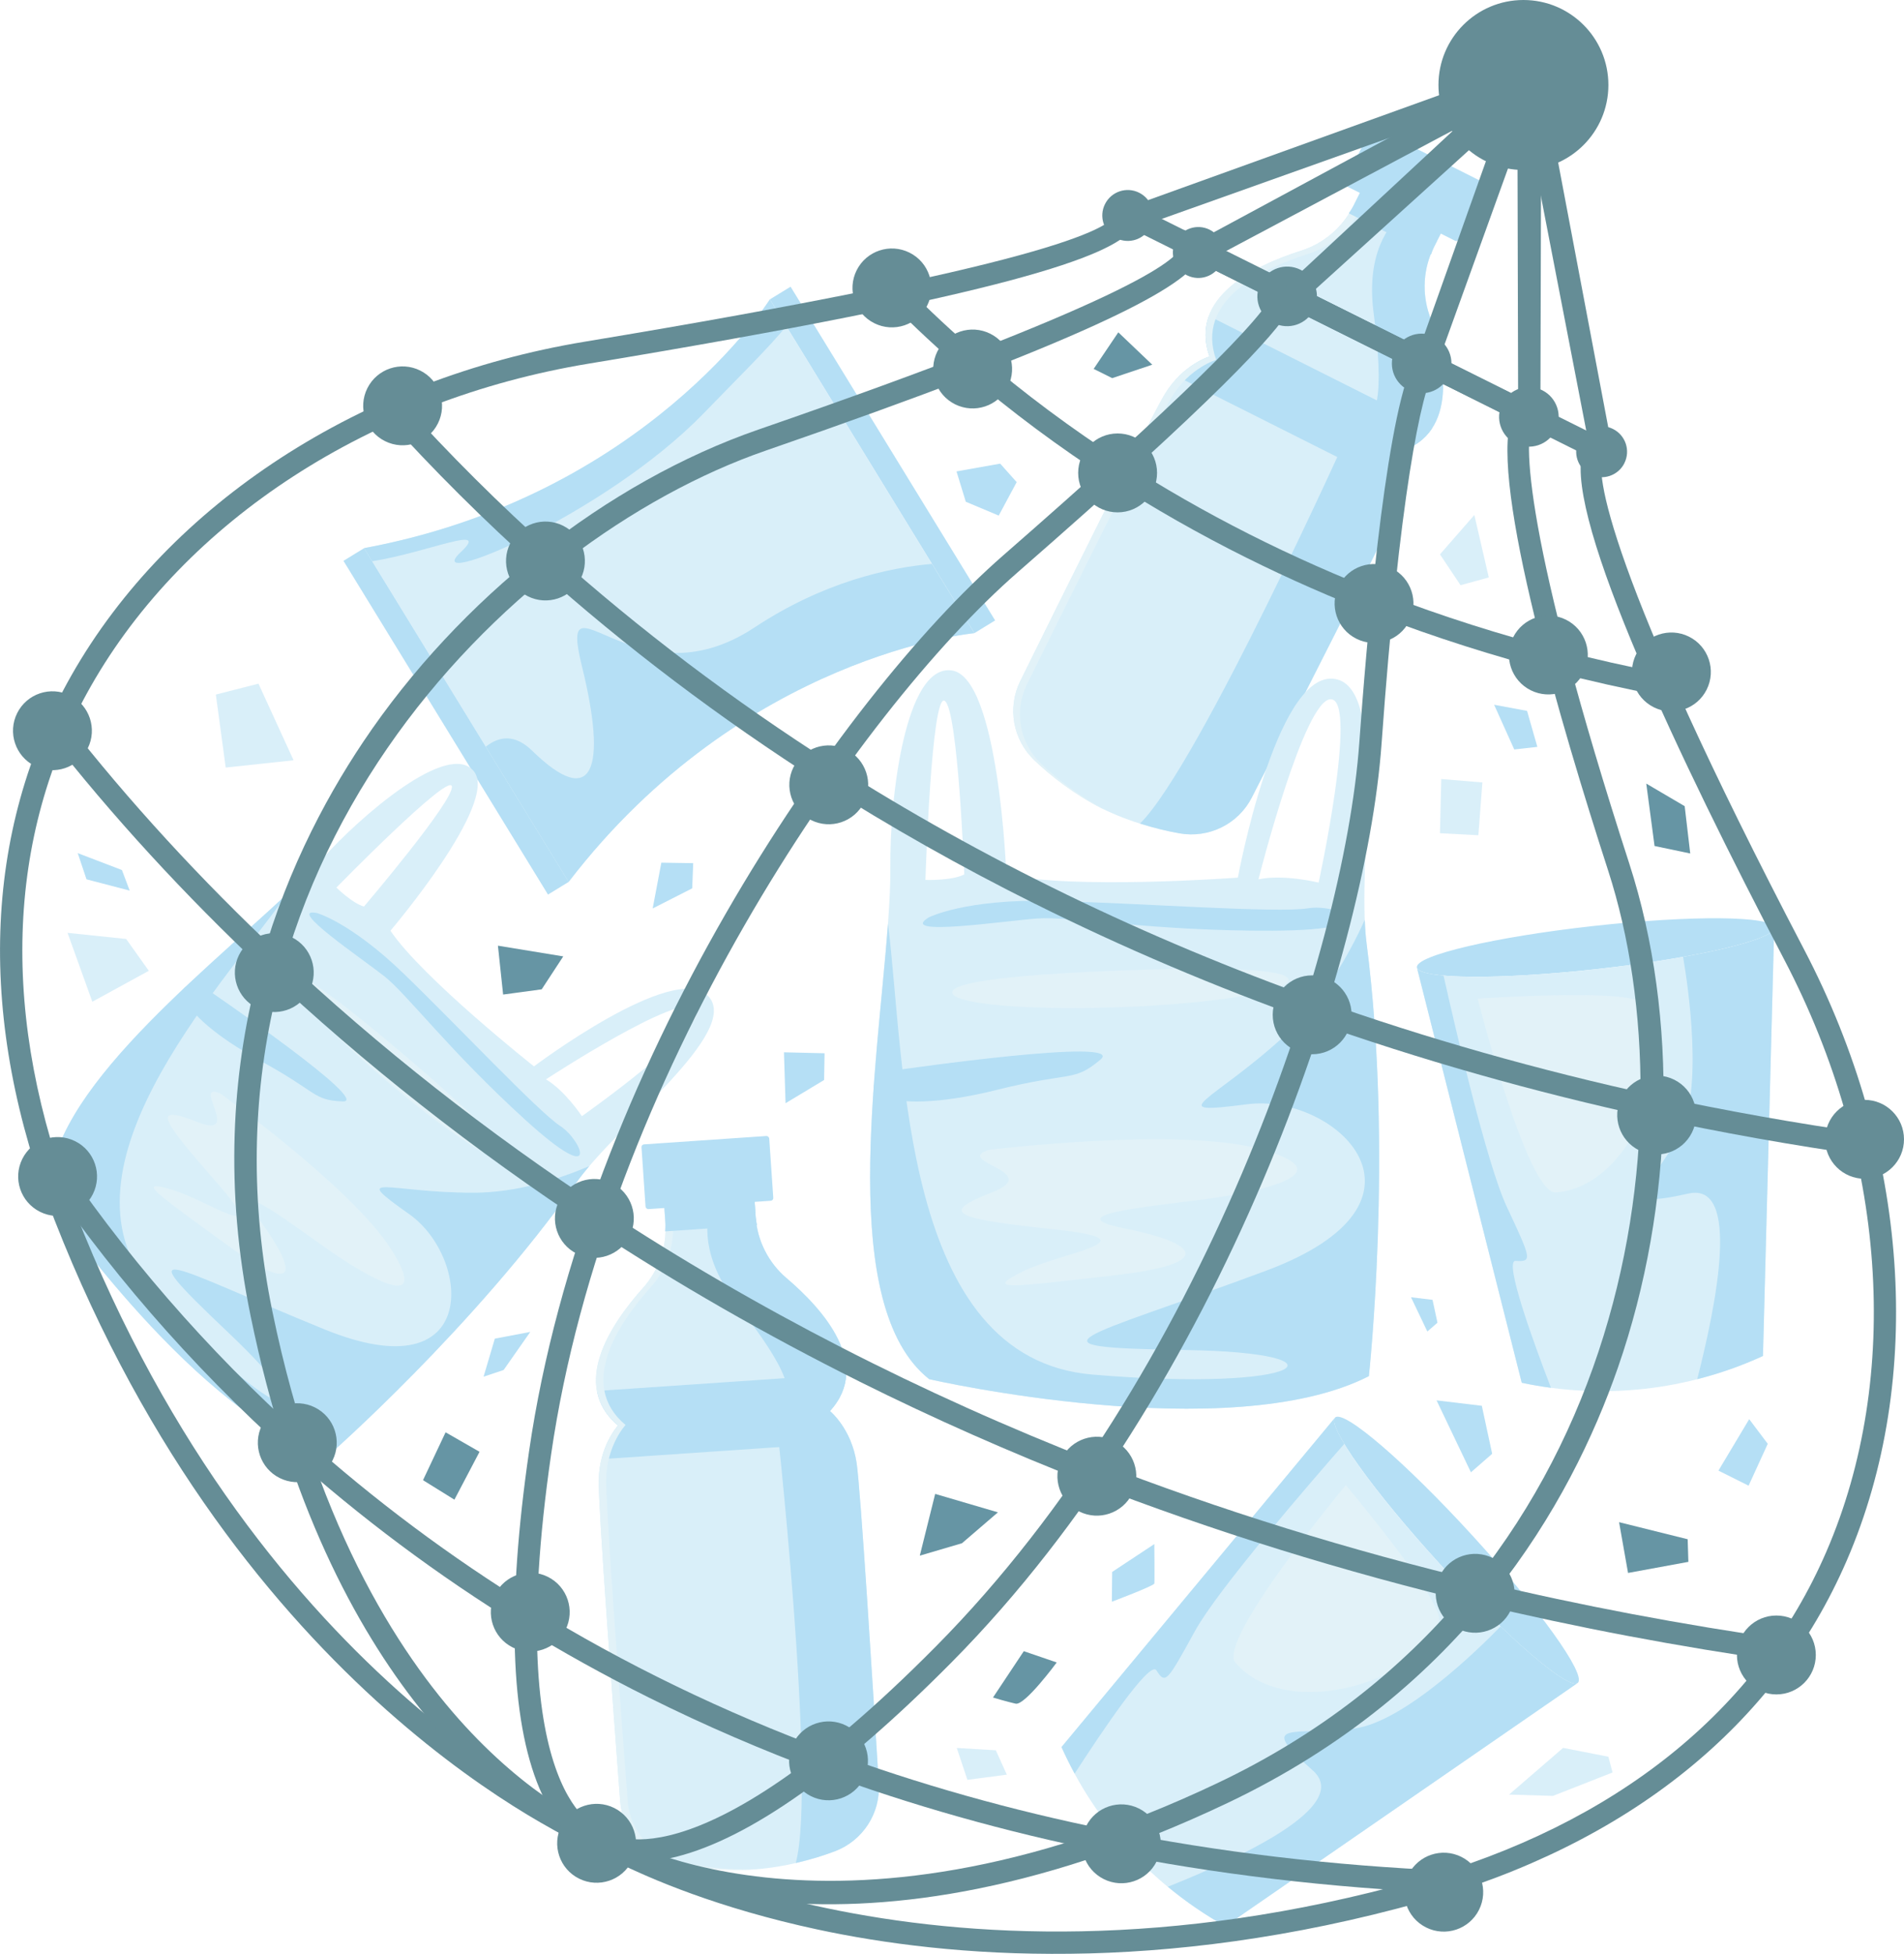 <?xml version="1.0" encoding="UTF-8"?>
<svg xmlns="http://www.w3.org/2000/svg" viewBox="0 0 572.54 587.41">
  <defs>
    <style>
      .cls-1 {
        fill: #0e4c5b;
      }

      .cls-2 {
        fill: #c4e6f6;
      }

      .cls-3 {
        isolation: isolate;
      }

      .cls-4 {
        fill: #0f5970;
      }

      .cls-5 {
        fill: #d1ebf4;
      }

      .cls-6 {
        mix-blend-mode: multiply;
        opacity: .64;
      }

      .cls-7 {
        fill: #8bcdef;
      }
    </style>
  </defs>
  <g class="cls-3">
    <g id="Capa_2" data-name="Capa 2">
      <g id="Capa_1-2" data-name="Capa 1">
        <g class="cls-6">
          <g>
            <g>
              <g>
                <path class="cls-2" d="m257.58,439.75c-1.57-10.32-8.02-15.55-8.02-15.55,12.73-13.95-1.94-30.52-13.04-39.96-5.45-4.63-8.81-11.26-9.29-18.4l-.32-4.74-27.14,1.85.32,4.74c.49,7.14-1.94,14.16-6.72,19.49-9.72,10.86-22.01,29.26-7.5,41.36,0,0-5.68,6.05-5.84,16.49-.13,8.05,4.38,68.93,6.46,96.48.67,8.94,7.11,16.34,15.84,18.35,6.65,1.52,15.14,2.67,24.61,2.14,9.46-.75,17.71-3.04,24.09-5.45,8.38-3.17,13.75-11.38,13.21-20.32-1.67-27.58-5.46-88.51-6.67-96.47Z"/>
                <path class="cls-7" d="m180.93,438.66l74.91-5.1c-2.47-6.18-6.27-9.35-6.27-9.35,3.28-3.6,4.72-7.37,4.89-11.15l-74.93,5.1c.68,3.72,2.61,7.27,6.36,10.39,0,0-3.34,3.66-4.95,10.12Z"/>
                <path class="cls-5" d="m204.57,559.71c-8.74-2-15.17-9.41-15.84-18.35-2.08-27.55-6.59-88.43-6.46-96.48.15-10.44,5.84-16.49,5.84-16.49-14.5-12.1-2.22-30.5,7.5-41.36,4.77-5.33,7.2-12.35,6.71-19.49l-.32-4.74-2.23.15.32,4.74c.49,7.14-1.94,14.16-6.72,19.49-9.72,10.86-22.01,29.26-7.5,41.36,0,0-5.68,6.05-5.84,16.49-.13,8.05,4.38,68.93,6.46,96.48.67,8.94,7.11,16.34,15.84,18.35,6.65,1.52,15.14,2.67,24.61,2.14.38-.03.73-.1,1.11-.13-9.01.38-17.11-.69-23.49-2.16Z"/>
                <path class="cls-7" d="m227.65,368.3c-.13-.82-.36-1.62-.42-2.45l-.32-4.74-27.14,1.85.32,4.74c.06.84-.06,1.66-.08,2.49l27.63-1.88Z"/>
                <rect class="cls-7" x="193.44" y="342.77" width="38.5" height="19.51" rx=".81" ry=".81" transform="translate(-23.46 15.26) rotate(-3.9)"/>
                <path class="cls-7" d="m257.58,439.75c-1.57-10.32-8.02-15.55-8.02-15.55,12.73-13.95-1.94-30.52-13.04-39.96-5.45-4.63-8.81-11.26-9.29-18.4l-.32-4.74-13.02.89c-1.72,5.09-3.2,16,7.69,30.01,15.22,19.57,18.97,28.71,11.58,31.91,0,0,12.54,111.94,6.14,136.16,4.37-1,8.34-2.23,11.75-3.52,8.38-3.17,13.75-11.38,13.21-20.32-1.67-27.58-5.46-88.51-6.67-96.47Z"/>
              </g>
              <g>
                <path class="cls-2" d="m419.75,153.3c3.9-9.69,1-17.46,1-17.46,18.06-5.54,13.86-27.26,9.1-41.04-2.34-6.76-1.86-14.17,1.35-20.57l2.13-4.25-24.3-12.21-2.13,4.25c-3.21,6.39-8.87,11.2-15.69,13.36-13.89,4.4-33.83,14-27.5,31.8,0,0-7.97,2.32-13.41,11.23-4.2,6.87-31.29,61.58-43.51,86.36-3.96,8.04-2.19,17.69,4.31,23.85,4.95,4.69,11.67,10,20.1,14.36,8.53,4.16,16.8,6.39,23.52,7.56,8.83,1.54,17.63-2.8,21.71-10.78,12.58-24.6,40.32-78.98,43.32-86.45Z"/>
                <path class="cls-7" d="m354.31,113.37l67.09,33.71c1.02-6.57-.64-11.24-.64-11.24,4.66-1.43,7.81-3.95,9.88-7.12l-67.11-33.72c-1.31,3.55-1.45,7.59.19,12.18,0,0-4.74,1.45-9.4,6.2Z"/>
                <path class="cls-5" d="m313.1,229.62c-6.5-6.17-8.27-15.82-4.31-23.85,12.22-24.78,39.3-79.49,43.51-86.36,5.44-8.91,13.41-11.23,13.41-11.23-6.33-17.79,13.6-27.39,27.5-31.8,6.82-2.16,12.48-6.97,15.69-13.36l2.13-4.25-2-1-2.13,4.25c-3.21,6.39-8.87,11.2-15.69,13.36-13.89,4.4-33.83,14-27.5,31.8,0,0-7.97,2.32-13.41,11.23-4.2,6.87-31.29,61.58-43.51,86.36-3.96,8.04-2.19,17.69,4.31,23.85,4.95,4.69,11.67,10,20.1,14.36.34.17.68.29,1.02.45-7.95-4.25-14.38-9.3-19.13-13.8Z"/>
                <path class="cls-7" d="m430.32,76.55c.3-.77.51-1.58.89-2.32l2.13-4.25-24.3-12.21-2.13,4.25c-.38.75-.89,1.4-1.33,2.1l24.75,12.44Z"/>
                <rect class="cls-7" x="406.22" y="45.61" width="38.5" height="19.51" rx=".81" ry=".81" transform="translate(70.15 -185.12) rotate(26.68)"/>
                <path class="cls-7" d="m419.75,153.3c3.9-9.69,1-17.46,1-17.46,18.06-5.54,13.86-27.26,9.1-41.04-2.34-6.76-1.86-14.17,1.35-20.57l2.13-4.25-11.66-5.86c-4.07,3.51-10.9,12.15-8.64,29.75,3.15,24.59,1.73,34.37-6.26,33.36,0,0-46.13,102.76-63.96,120.35,4.27,1.36,8.32,2.32,11.91,2.95,8.83,1.54,17.63-2.8,21.71-10.78,12.58-24.6,40.32-78.98,43.32-86.45Z"/>
              </g>
              <g>
                <g>
                  <path class="cls-2" d="m231.5,90.01s-37.27,59.03-122.01,74.78l61.5,100.33c52.49-68.36,122.01-74.78,122.01-74.78l-61.5-100.33Z"/>
                  <rect class="cls-7" x="206.51" y="134.62" width="117.68" height="7.29" transform="translate(244.57 -160.23) rotate(58.49)"/>
                  <rect class="cls-7" x="78.29" y="213.22" width="117.68" height="7.29" transform="translate(250.36 -13.39) rotate(58.49)"/>
                </g>
                <path class="cls-7" d="m293,190.34l-12.76-20.82c-12.97,1.14-32.6,5.38-53.42,19.15-36.27,23.98-59.39-19.02-51.81,11.73,7.58,30.76,3.4,43.24-15,25.28-5.08-4.95-9.78-4.49-13.93-1.2l24.91,40.64c52.49-68.36,122.01-74.78,122.01-74.78Z"/>
                <path class="cls-7" d="m138.53,166.01c-12.73,11.95,43.25-11.01,73.07-41.76,10.52-10.85,19.71-19.86,24.84-26.19l-4.94-8.05s-37.27,59.03-122.01,74.78l2.41,3.94c16.78-2.64,35.87-11.39,26.62-2.71Z"/>
              </g>
              <g>
                <path class="cls-2" d="m410.93,283.62c-3.14-24.22,6.98-78.43-10.23-79.59-17.21-1.16-28.47,59.81-28.47,59.81,0,0-50.01,3.69-69.62-.99,0,0-2.23-59.1-16.32-61.28-14.09-2.18-18.77,38.54-18.56,58.98.4,38.69-19.98,129.07,11.68,154.08,0,0,90.08,20.55,132.2-.92,0,0,7.39-67.75-.69-130.1Zm-132.65-19.1s1.79-56.39,5.8-53.83c4.01,2.56,5.88,52.19,5.88,52.19-3.84,1.95-11.69,1.65-11.69,1.65Zm118.25.81s-10.64-2.61-18.11-.97c0,0,13.89-54.89,21.9-54.14,8.01.75-3.8,55.11-3.8,55.11Z"/>
                <path class="cls-7" d="m386.67,311.04c-22.12,20.41-37.94,24.32-11.56,20.92,26.38-3.4,61.35,29.31,5.5,50.09-55.84,20.78-75.04,23.01-24.1,23.8,50.93.79,36.27,12.82-28.04,7.38-57.46-4.86-56.18-92.99-61.44-135.55-3.25,43.6-15.22,115.13,12.4,136.95,0,0,90.08,20.55,132.2-.92,0,0,7.39-67.75-.69-130.1-.28-2.15-.45-4.53-.55-7.09-4.85,10.74-12.52,24.17-23.72,34.51Z"/>
                <path class="cls-7" d="m270.57,321.57s68.51-9.89,60.34-3.02c-8.17,6.87-8.56,3.45-31.03,9.07-35.64,8.92-46.11-1.33-29.31-6.05Z"/>
                <path class="cls-5" d="m297.31,345.68s56.77-6.96,81.52-.26c24.75,6.7,3.07,12.13-12.5,14.53-15.57,2.39-50.42,4.91-28.36,9.3,22.05,4.39,28.31,10.58-3.08,14.17-31.39,3.59-39.18,4.69-27.35-1.18,11.83-5.87,40.21-9.35,9.77-12.62-30.44-3.27-35.12-4.9-19.09-11.13,16.03-6.23-11.79-9.19-.88-12.82Z"/>
                <path class="cls-7" d="m279.32,275.78s10.88-5.56,36.65-4.95c25.77.61,68.27,3.76,77.32,2.23,9.05-1.53,25.99,6.55-10.44,6.73-36.43.19-60.77-4.44-71.04-3.66-10.27.78-42.17,5.55-32.49-.36Z"/>
                <path class="cls-5" d="m387.46,294.56c-.13-3.49-22.82-3.84-50.74-2.79-27.93,1.05-50.52,3.11-50.39,6.6.13,3.49,22.88,5.47,50.8,4.41,27.93-1.05,50.46-4.74,50.33-8.23Z"/>
              </g>
              <g>
                <path class="cls-2" d="m173.47,355.33c12-17.02,49.63-45.24,39.48-55.9-10.14-10.66-52.38,21.15-52.38,21.15,0,0-33.55-26.53-43.16-40.78,0,0,32.69-38.41,25.1-47.91-7.59-9.5-34.03,13.38-45.68,26.35-22.06,24.54-87.01,69.55-81.54,103.53,0,0,44.74,64.87,83.57,75.68,0,0,43.72-38.3,74.61-82.12Zm-72.31-88.51s33.65-34.39,34.7-30.47c1.04,3.92-26.41,36.18-26.41,36.18-3.54-.99-8.29-5.71-8.29-5.71Zm73.82,68.73s-5.18-7.78-10.81-11.06c0,0,40.39-26.47,44.99-21.37,4.6,5.09-34.18,32.43-34.18,32.43Z"/>
                <path class="cls-7" d="m142.41,358.56c-25.67.06-37.86-6.61-19.33,6.47,18.53,13.08,21.63,53.8-25.44,34.64-47.07-19.16-60.41-28.83-28.87,1.05,31.54,29.88,15.39,28.97-21.87-11.53-33.3-36.2,18.35-90.83,39.59-120.59-27.19,25.52-75.98,63.55-71.21,93.18,0,0,44.74,64.87,83.57,75.68,0,0,43.72-38.3,74.61-82.12,1.06-1.51,2.33-3.11,3.74-4.77-9.24,3.95-21.81,7.97-34.81,8Z"/>
                <path class="cls-7" d="m63.4,298.21s48.74,33.3,39.65,32.91c-9.09-.39-7.37-2.77-24.73-12.2-27.53-14.96-28.2-27.43-14.92-20.71Z"/>
                <path class="cls-5" d="m66.29,328.77s39.67,28.37,51.36,46.86c11.68,18.48-5.07,9.39-16.24,1.91s-34.51-26-23.18-10.52c11.32,15.48,11.68,22.98-10.11,7.13-21.79-15.85-27.32-19.66-16.5-16.52,10.81,3.14,30.65,17.32,13.41-2.29-17.24-19.62-19.24-23.34-5.58-18,13.66,5.34-2.1-12.58,6.84-8.56Z"/>
                <path class="cls-7" d="m95.31,274.48s10.04,2.78,25.88,18.03c15.84,15.25,40.72,41.75,47.29,46.01,6.57,4.26,12.55,19.11-10.44-1.79-23-20.9-35.61-37.85-42.52-43.28-6.9-5.43-29.7-20.84-20.21-18.97Z"/>
                <path class="cls-5" d="m152.41,348.67c1.93-2.27-12.12-15.58-30.27-31.02-18.15-15.45-33.53-27.19-35.46-24.92-1.93,2.27,11.22,16.63,29.37,32.08,18.15,15.45,34.43,26.13,36.36,23.86Z"/>
              </g>
              <g>
                <g>
                  <path class="cls-7" d="m474.46,505.91c2.65-2.42-11.54-22.24-31.69-44.27-20.15-22.03-38.63-37.92-41.28-35.5-2.65,2.42,11.54,22.24,31.69,44.27,20.15,22.03,38.63,37.92,41.28,35.5Z"/>
                  <path class="cls-2" d="m474.3,506.02l-105.85,73.05c-10.9-6.09-20.66-13.86-28.98-22.95-8.32-9.09-15.19-19.5-20.28-30.9l82.17-98.93c-2,2.99,12.03,22.49,31.81,44.12,19.78,21.62,37.96,37.34,41.11,35.61Z"/>
                  <path class="cls-7" d="m451.22,488.96c-6.22,6.4-28.88,28.73-43.99,30.68-17.66,2.28-30.12-2.87-12.54,12.54,12.19,10.7-21.74,26.32-43.52,35.03,5.37,4.44,11.14,8.43,17.29,11.86l105.85-73.05c-2.15,1.18-11.25-5.73-23.08-17.07Z"/>
                  <path class="cls-7" d="m401.37,426.29l-82.17,98.93c1.22,2.72,2.54,5.38,3.95,7.99,7.99-12.38,22.6-34.17,24.58-31.07,2.74,4.3,3.19,3.49,11.61-11.82,6.83-12.43,34.67-44.59,44.89-56.25-2.44-4.03-3.52-6.81-2.86-7.79Z"/>
                </g>
                <path class="cls-5" d="m404.68,446.46s-38.77,46.75-33.22,53.31c15.85,18.74,57.97,4.66,61.26-12.78,1.1-5.85-28.03-40.53-28.03-40.53Z"/>
              </g>
              <g>
                <g>
                  <path class="cls-7" d="m533.5,278.88c-.4-3.57-24.77-3.79-54.44-.49-29.67,3.29-53.4,8.86-53,12.42.4,3.57,24.77,3.79,54.44.49,29.67-3.29,53.4-8.86,53-12.42Z"/>
                  <path class="cls-2" d="m533.5,279.08l-3.37,128.56c-11.34,5.22-23.37,8.52-35.62,9.88-12.25,1.36-24.71.77-36.92-1.83l-31.49-124.69c1.24,3.38,25.27,3.54,54.39.3,29.13-3.23,52.54-8.65,53-12.23Z"/>
                  <path class="cls-7" d="m506.11,287.67c1.51,8.8,6.19,40.26-1.14,53.62-8.57,15.61-20.07,22.63,2.74,17.53,15.83-3.55,8.45,33.08,2.65,55.8,6.75-1.72,13.38-4.03,19.77-6.98l3.37-128.56c-.32,2.43-11.26,5.72-27.39,8.59Z"/>
                  <path class="cls-7" d="m426.11,291.01l31.49,124.69c2.92.62,5.85,1.12,8.78,1.51-5.29-13.75-14.28-38.4-10.61-38.16,5.09.33,4.7-.52-2.71-16.34-6.01-12.84-15.59-54.28-18.98-69.42-4.7-.41-7.57-1.17-7.98-2.28Z"/>
                </g>
                <path class="cls-5" d="m444.35,300.22s14.92,58.87,23.48,58.26c24.49-1.76,37.93-44.08,25.78-57.02-4.08-4.34-49.26-1.24-49.26-1.24Z"/>
              </g>
            </g>
            <g>
              <g>
                <path class="cls-1" d="m185.36,559.77c-3.7-1.84-5.95-3.15-6.68-3.59-6.08-2.56-106.42-46.64-162.28-189.41-23.47-59.99-21.71-116.62,5.11-163.79,29.36-51.65,87.07-89.14,154.38-100.27,136.25-22.54,158.48-33.79,159.61-38.48l.04-5.37,4.8,2.45,146.24,72.89-4.27,3.26c-3.27,2.91,1.16,35.17,60.18,147.97h0c31.63,60.45,36.44,129.09,12.87,183.63-21.52,49.8-65.68,85.31-127.71,102.68-79.1,22.15-142.54,16.75-181.82,8.32-29.9-6.41-50.47-15.33-60.46-20.31ZM340.5,68.89c-6.53,8.13-36.59,19.43-163.53,40.44-65.33,10.81-121.28,47.06-149.65,96.97C1.54,251.65-.08,306.3,22.63,364.34c56.28,143.83,157.78,185.33,158.79,185.74l.27.11.25.15c.93.58,95.37,56.57,243.91,14.97,60.02-16.81,102.68-51,123.37-98.89,22.77-52.7,18.04-119.2-12.66-177.87h0c-31.35-59.92-65.77-132.24-60.77-152.23l-135.28-67.43Z"/>
                <path class="cls-1" d="m173.37,553.83c-18.28-9.11-74.9-45.77-97.99-158.12-15.89-77.33,9.64-136.6,33.86-172.71,28.85-43.02,73.27-78.11,118.83-93.86,109.36-37.8,126.65-50.93,127.22-55.39l.6-4.67,108.78,54.22-3.37,3.29c-3.8,3.71-2.69,36.3,28.65,133.09h0c14.85,45.86,13.58,102.45-3.41,151.39-14.26,41.08-46.22,97.15-117.53,131.01-118.6,56.32-184.46,17.83-190.34,14.13-.82-.31-2.67-1.05-5.32-2.37ZM360.16,78.69c-6.37,8.72-32.85,23.23-129.91,56.78-78.12,27.01-175.79,125.18-148.32,258.89,13.76,66.98,40.07,105.74,59.72,126.47,21.24,22.41,39.48,29.14,39.66,29.2l.37.14.34.22c.64.44,66.06,41.71,184.13-14.37,123.3-58.56,142.9-195.65,117.43-274.29-14.11-43.57-35.5-115.91-29.14-136.05l-94.29-46.99Z"/>
                <path class="cls-1" d="m180.6,557.4c-.85-.42-1.49-.83-1.94-1.15-2.75-.84-10.49-4.45-16.45-18.62-8.79-20.9-9.84-54.99-3.12-101.32,16.6-114.44,93.34-226.37,142.53-269.3,51.68-45.11,79.21-71.99,81.81-79.91l1.21-3.68,49.11,24.48-2.21,3.18c-4.14,5.95-10.84,39.02-16.11,112.66-4.67,65.12-47.84,193.79-129.22,275.93-32.95,33.26-60.8,52.94-82.78,58.51-12.03,3.05-19.26,1.01-22.83-.77Zm1.12-7.29l.73.61c.2.14,24.77,19.16,99-55.78,80.18-80.93,122.71-207.6,127.3-271.7h0c2.04-28.5,7.46-93.46,15.51-112.61l-36.12-18c-5,8.31-22.07,27.01-82.11,79.41-48.42,42.25-123.96,152.47-140.31,265.21-15.14,104.39,14.83,112.58,15.14,112.65l.86.2Z"/>
                <path class="cls-1" d="m374.83,167.68c-14.29-7.12-28.04-14.95-41.14-23.41-15.16-9.77-29.67-20.56-43.11-32.07l-.32-.27c-7.83-6.7-15.35-13.7-22.38-20.79l4.76-4.71c6.8,6.87,14.08,13.65,21.66,20.14l.34.28c13.3,11.41,27.66,22.1,42.68,31.78,24.43,15.79,51.17,29.31,79.48,40.18,16.82,6.46,34.43,12.06,52.33,16.67,10.18,2.64,20.71,5.01,31.32,7.04l-1.26,6.58c-10.75-2.06-21.43-4.46-31.74-7.13-18.15-4.67-36-10.36-53.06-16.91-13.57-5.21-26.79-11.02-39.57-17.39Z"/>
                <path class="cls-1" d="m195.19,510.37c-13.35-6.65-26.31-13.84-38.8-21.54-24.67-15.16-48.09-32.64-69.61-51.94-29.52-26.52-55.3-56.26-76.64-88.39l2.77-1.84,1.49-3.02.82.41.5.74c21.03,31.66,46.44,60.97,75.53,87.11,21.21,19.04,44.31,36.27,68.64,51.23,27.74,17.08,57.79,31.65,89.35,43.31,26.67,9.88,54.99,17.87,84.18,23.74l.46.1c32.43,6.53,66.82,10.61,102.2,12.13l-.14,3.3,1.09,3.21-.59.2-.65-.02c-35.89-1.55-70.77-5.7-103.67-12.35l-.45-.1c-29.37-5.93-57.89-13.98-84.75-23.93-17.75-6.57-35.05-14.04-51.73-22.35Z"/>
                <path class="cls-1" d="m311.19,271.7c-22.22-11.07-43.64-23.17-64.16-36.24-30.41-19.37-59.04-41.02-85.1-64.35-16.33-14.61-31.76-29.96-45.85-45.62l4.98-4.48c13.93,15.48,29.18,30.66,45.34,45.11,25.79,23.09,54.13,44.52,84.24,63.69,44.67,28.46,93.73,52.29,145.82,70.84,32.3,11.49,66.36,21.15,101.22,28.72,21.04,4.52,42.41,8.33,63.49,11.32l-.94,6.63c-21.24-3.01-42.76-6.85-63.97-11.41-35.15-7.63-69.48-17.37-102.05-28.96-28.65-10.2-56.4-21.99-83.01-35.26Z"/>
                <path class="cls-1" d="m258.41,415.31c-28.02-13.97-54.91-29.4-80.44-46.18-35.4-23.23-68.45-49.24-98.25-77.28-24.23-22.77-46.14-46.64-65.12-70.94l5.28-4.12c18.77,24.03,40.45,47.65,64.43,70.19,29.51,27.78,62.26,53.54,97.34,76.56,45.45,29.87,95.27,55.45,148.08,76.02,37.11,14.42,76.2,26.56,116.17,36.09,29.38,7.02,59.99,12.81,90.98,17.21l-.94,6.63c-31.19-4.43-62.01-10.26-91.6-17.33-40.26-9.6-79.64-21.83-117.04-36.36-23.59-9.19-46.6-19.37-68.89-30.48Z"/>
              </g>
              <path class="cls-1" d="m345.97,68.19c1.89-3.78.35-8.38-3.44-10.26-3.78-1.89-8.38-.35-10.26,3.44-1.89,3.78-.35,8.38,3.44,10.26s8.38.35,10.26-3.43Z"/>
              <path class="cls-1" d="m488.46,139.22c1.89-3.78.35-8.38-3.43-10.26-3.78-1.89-8.38-.35-10.26,3.44-1.89,3.78-.35,8.38,3.44,10.26,3.78,1.89,8.38.35,10.26-3.43Z"/>
              <path class="cls-1" d="m367.18,79.32c1.89-3.78.35-8.38-3.43-10.26-3.78-1.89-8.38-.35-10.26,3.44s-.35,8.38,3.44,10.26c3.78,1.89,8.38.35,10.26-3.44Z"/>
              <circle class="cls-1" cx="387.07" cy="89.11" r="8.96" transform="translate(134.65 395.79) rotate(-63.51)"/>
              <circle class="cls-1" cx="336.07" cy="142.17" r="11.86"/>
              <path class="cls-1" d="m303.09,116.22c2.92-5.86.54-12.98-5.32-15.9-5.86-2.92-12.98-.54-15.9,5.32-2.92,5.86-.54,12.98,5.32,15.9,5.86,2.92,12.98.54,15.9-5.32Z"/>
              <path class="cls-1" d="m278.81,91.85c2.92-5.86.54-12.98-5.32-15.9-5.86-2.92-12.98-.54-15.9,5.32s-.54,12.98,5.32,15.9c5.86,2.92,12.98.54,15.9-5.32Z"/>
              <path class="cls-1" d="m26.38,224.97c2.92-5.86.54-12.98-5.32-15.9-5.86-2.92-12.98-.54-15.9,5.32-2.92,5.86-.54,12.98,5.32,15.9,5.86,2.92,12.98.54,15.9-5.32Z"/>
              <path class="cls-1" d="m423.79,186.71c2.92-5.86.54-12.98-5.32-15.9-5.86-2.92-12.98-.54-15.9,5.32-2.92,5.86-.54,12.98,5.32,15.9,5.86,2.92,12.98.54,15.9-5.32Z"/>
              <circle class="cls-1" cx="394.57" cy="305.08" r="11.86"/>
              <circle class="cls-1" cx="329.84" cy="443.81" r="11.86" transform="translate(-214.51 541.04) rotate(-63.51)"/>
              <path class="cls-1" d="m259.75,534.65c2.92-5.86.54-12.98-5.32-15.9-5.86-2.92-12.98-.54-15.9,5.32-2.92,5.86-.54,12.98,5.32,15.9,5.86,2.92,12.98.54,15.9-5.32Z"/>
              <path class="cls-1" d="m170.06,489.94c2.92-5.86.54-12.98-5.32-15.9-5.86-2.92-12.98-.54-15.9,5.32-2.92,5.86-.54,12.98,5.32,15.9,5.86,2.92,12.98.54,15.9-5.32Z"/>
              <circle class="cls-1" cx="89.39" cy="433.74" r="11.86" transform="translate(-338.68 320.26) rotate(-63.51)"/>
              <path class="cls-1" d="m27.93,358.98c2.92-5.86.54-12.98-5.32-15.9-5.86-2.92-12.98-.54-15.9,5.32s-.54,12.98,5.32,15.9c5.86,2.92,12.98.54,15.9-5.32Z"/>
              <circle class="cls-1" cx="179.4" cy="554.17" r="11.86" transform="translate(-396.6 467.53) rotate(-63.51)"/>
              <path class="cls-1" d="m259.82,241.23c2.92-5.86.54-12.98-5.32-15.9-5.86-2.92-12.98-.54-15.9,5.32-2.92,5.86-.54,12.98,5.32,15.9,5.86,2.92,12.98.54,15.9-5.32Z"/>
              <path class="cls-1" d="m189.34,371.58c2.92-5.86.54-12.98-5.32-15.9-5.86-2.92-12.98-.54-15.9,5.32-2.92,5.86-.54,12.98,5.32,15.9,5.86,2.92,12.98.54,15.9-5.32Z"/>
              <path class="cls-1" d="m174.63,173.94c2.92-5.86.54-12.98-5.32-15.9-5.86-2.92-12.98-.54-15.9,5.32-2.92,5.86-.54,12.98,5.32,15.9,5.86,2.92,12.98.54,15.9-5.32Z"/>
              <path class="cls-1" d="m93.09,297.68c2.92-5.86.54-12.98-5.32-15.9-5.86-2.92-12.98-.54-15.9,5.32-2.92,5.86-.54,12.98,5.32,15.9,5.86,2.92,12.98.54,15.9-5.32Z"/>
              <path class="cls-1" d="m131.68,127.3c2.92-5.86.54-12.98-5.32-15.9-5.86-2.92-12.98-.54-15.9,5.32s-.54,12.98,5.32,15.9c5.86,2.92,12.98.54,15.9-5.32Z"/>
              <path class="cls-1" d="m508.77,340.49c2.92-5.86.54-12.98-5.32-15.9-5.86-2.92-12.98-.54-15.9,5.32-2.92,5.86-.54,12.98,5.32,15.9,5.86,2.92,12.98.54,15.9-5.32Z"/>
              <path class="cls-1" d="m454.19,484.28c2.92-5.86.54-12.98-5.32-15.9s-12.98-.54-15.9,5.32c-2.92,5.86-.54,12.98,5.32,15.9,5.86,2.92,12.98.54,15.9-5.32Z"/>
              <circle class="cls-1" cx="560.68" cy="342.51" r="11.86"/>
              <circle class="cls-1" cx="534.16" cy="497.53" r="11.86"/>
              <circle class="cls-1" cx="434.14" cy="568.87" r="11.86" transform="translate(-268.65 703.66) rotate(-63.51)"/>
              <path class="cls-1" d="m347.81,559.59c2.92-5.86.54-12.98-5.32-15.9s-12.98-.54-15.9,5.32c-2.92,5.86-.54,12.98,5.32,15.9s12.98.54,15.9-5.32Z"/>
              <path class="cls-1" d="m476.21,202.2c2.92-5.86.54-12.98-5.32-15.9s-12.98-.54-15.9,5.32c-2.92,5.86-.54,12.98,5.32,15.9,5.86,2.92,12.98.54,15.9-5.32Z"/>
              <circle class="cls-1" cx="502.61" cy="202.03" r="11.86" transform="translate(97.59 561.74) rotate(-63.51)"/>
              <circle class="cls-1" cx="459.76" cy="125.34" r="8.96" transform="translate(142.49 480.91) rotate(-63.51)"/>
              <circle class="cls-1" cx="427.5" cy="109.26" r="8.96"/>
              <path class="cls-1" d="m338.29,68.66c-.64-.32-1.19-.85-1.53-1.55-.8-1.67-.09-3.67,1.58-4.46l120.35-43.37c.99-.47,2.1-.43,3.09.11.95.54,1.58,1.51,1.68,2.6l21.48,113.51c.17,1.84-1.18,3.47-3.02,3.64-1.84.17-3.47-1.18-3.64-3.02l-21.03-108.73-116.02,41.31c-.97.46-2.05.42-2.94-.03Z"/>
              <path class="cls-1" d="m359.05,79.01c-.51-.25-.96-.64-1.29-1.14-1.02-1.54-.6-3.62.94-4.64l99.59-53.72c1.07-.71,2.45-.73,3.55-.1,1.1.65,1.74,1.87,1.64,3.15l-.28,102.66c-.14,1.84-1.76,3.22-3.6,3.08-1.85-.14-3.22-1.76-3.08-3.6l-.25-95.82-93.86,49.93c-1.03.69-2.31.72-3.35.21Z"/>
              <path class="cls-1" d="m386.23,92.55c-.29-.15-.57-.34-.82-.57-1.34-1.27-1.39-3.39-.12-4.73l72.41-67.26c1.1-1.16,2.88-1.4,4.21-.52,1.35.85,1.91,2.54,1.34,4.03l-31.43,87.14c-.66,1.73-2.6,2.59-4.33,1.92-1.71-.66-2.58-2.6-1.92-4.33l25.41-71.47-60.84,55.11c-1.04,1.09-2.64,1.33-3.92.69Z"/>
              <circle class="cls-1" cx="458.1" cy="25.55" r="25.55"/>
            </g>
            <g>
              <polygon class="cls-2" points="77.73 205.53 64.9 208.8 67.87 230.75 88.28 228.56 77.73 205.53"/>
              <polygon class="cls-4" points="149.73 284.3 169.37 287.52 162.89 297.42 151.29 298.99 149.73 284.3"/>
              <polygon class="cls-7" points="198.87 259.34 196.26 273.11 208.15 267.06 208.45 259.49 198.87 259.34"/>
              <polygon class="cls-2" points="20.31 280.44 27.76 301.15 44.75 291.85 37.94 282.28 20.31 280.44"/>
              <polygon class="cls-7" points="23.37 256.47 26.01 264.35 39 267.74 36.67 261.56 23.37 256.47"/>
              <polygon class="cls-4" points="133.99 430.59 127.2 444.98 136.64 450.84 144.2 436.45 133.99 430.59"/>
              <polygon class="cls-7" points="148.8 402.43 145.41 413.87 151.44 411.86 159.46 400.41 148.8 402.43"/>
              <polygon class="cls-7" points="235.74 316.35 236.22 331.66 247.81 324.68 247.95 316.64 235.74 316.35"/>
              <polygon class="cls-4" points="281.21 449.11 276.59 467.67 289.27 463.94 300.08 454.65 281.21 449.11"/>
              <path class="cls-4" d="m307.86,496.39l-9.26,13.93s4.02,1.23,6.81,1.85c2.78.61,12.35-12.39,12.35-12.39l-9.9-3.39Z"/>
              <path class="cls-7" d="m334.43,472.55l-.09,8.97s12.67-4.76,12.78-5.48-.01-11.85-.01-11.85l-12.67,8.37Z"/>
              <polygon class="cls-2" points="287.7 525.48 299.45 526.19 302.76 533.51 290.9 535.07 287.7 525.48"/>
              <polygon class="cls-2" points="470.04 525.46 453.78 539.5 466.97 539.9 484.9 532.86 483.65 528.12 470.04 525.46"/>
              <polygon class="cls-7" points="525.99 426.64 516.74 442.11 525.81 446.64 531.57 434.05 525.99 426.64"/>
              <polygon class="cls-7" points="431.98 420.99 445.59 422.62 448.7 437.05 442.31 442.62 431.98 420.99"/>
              <polygon class="cls-7" points="424.29 389.99 430.77 390.77 432.25 397.64 429.21 400.29 424.29 389.99"/>
              <polygon class="cls-4" points="486.86 457.61 507.49 462.74 507.7 469.54 489.56 472.87 486.86 457.61"/>
              <polygon class="cls-2" points="433.39 234.2 433 250.49 444.55 251.1 445.76 235.22 433.39 234.2"/>
              <polygon class="cls-4" points="495.04 235.57 497.53 254.33 508.26 256.58 506.59 242.36 495.04 235.57"/>
              <polygon class="cls-2" points="443.34 154.82 433 166.66 439.19 175.93 447.69 173.6 443.34 154.82"/>
              <polygon class="cls-7" points="449.29 211.87 459.19 213.71 462.29 224.53 455.34 225.31 449.29 211.87"/>
              <polygon class="cls-7" points="287.62 141.72 300.76 139.38 305.72 144.94 300.32 155 290.42 150.84 287.62 141.72"/>
              <polygon class="cls-4" points="336.28 99.91 328.87 110.9 334.44 113.68 346.49 109.64 336.28 99.91"/>
            </g>
          </g>
        </g>
      </g>
    </g>
  </g>
</svg>